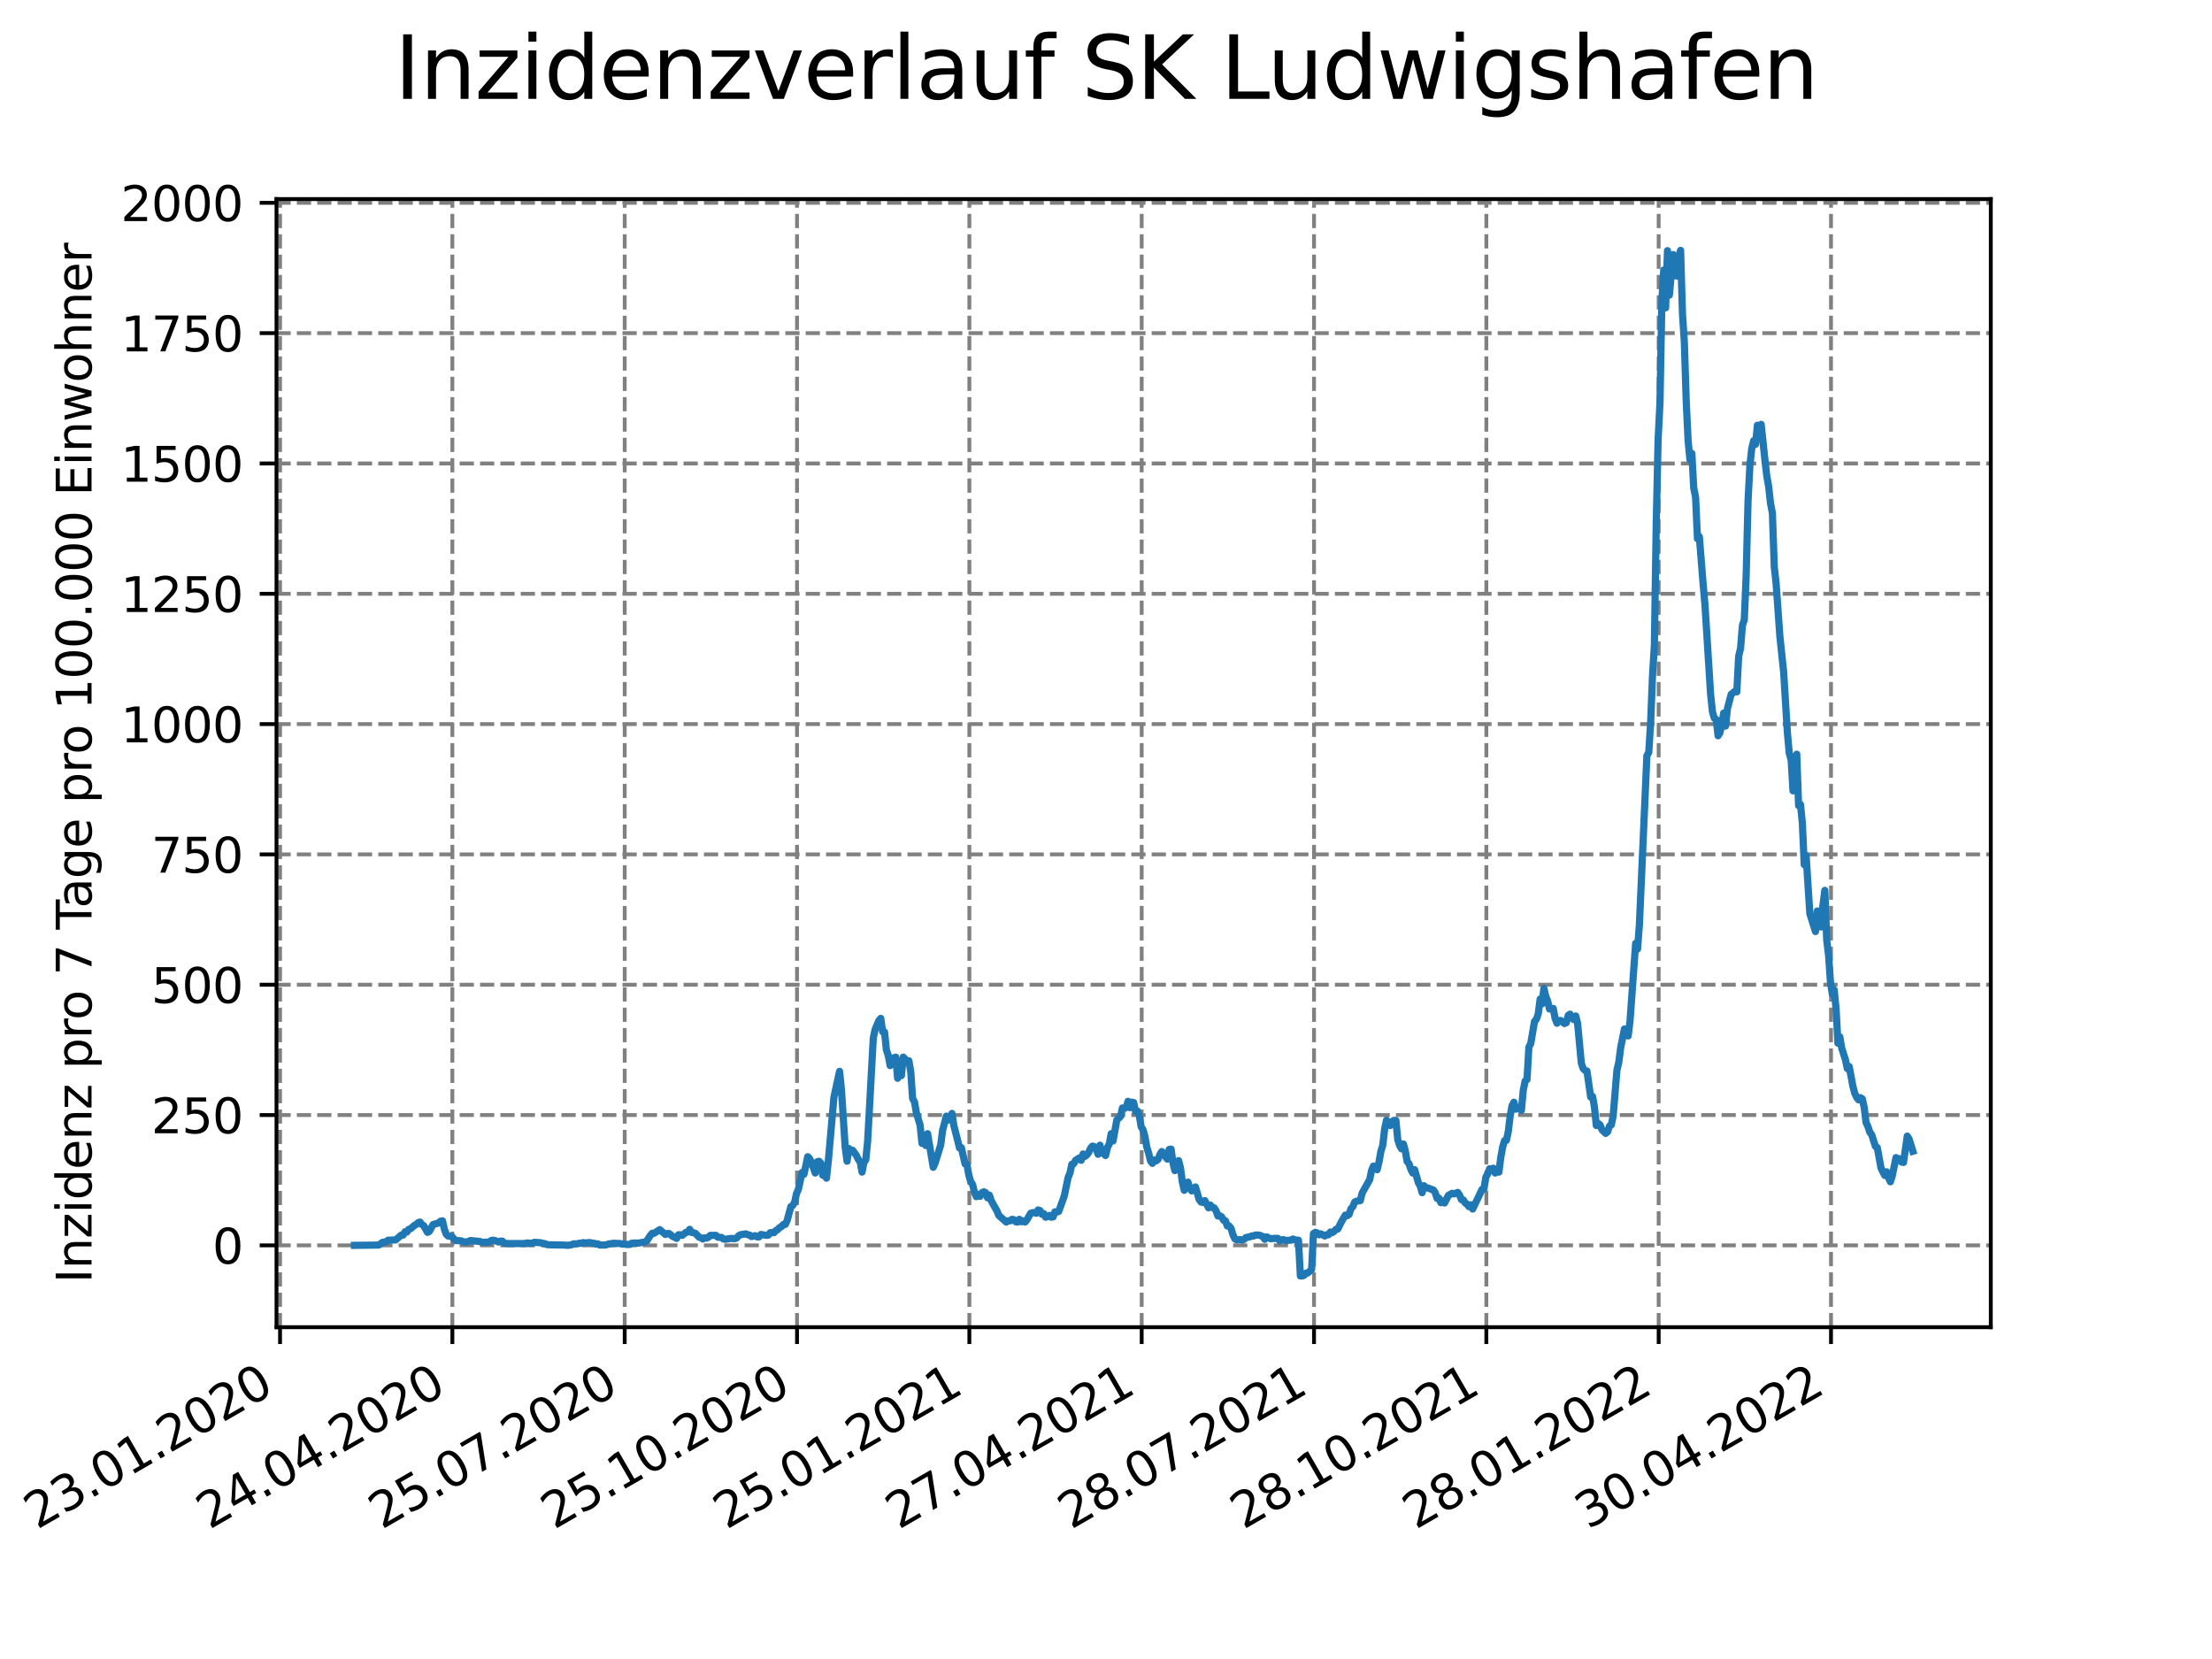 <?xml version="1.0" encoding="utf-8" standalone="no"?>
<!DOCTYPE svg PUBLIC "-//W3C//DTD SVG 1.1//EN"
  "http://www.w3.org/Graphics/SVG/1.1/DTD/svg11.dtd">
<svg xmlns:xlink="http://www.w3.org/1999/xlink" width="460.8pt" height="345.6pt" viewBox="0 0 460.8 345.6" xmlns="http://www.w3.org/2000/svg" version="1.1">
 <defs>
  <style type="text/css">*{stroke-linejoin: round; stroke-linecap: butt}</style>
 </defs>
 <g id="figure_1">
  <g id="patch_1">
   <path d="M 0 345.6 
L 460.8 345.6 
L 460.8 0 
L 0 0 
z
" style="fill: #ffffff"/>
  </g>
  <g id="axes_1">
   <g id="patch_2">
    <path d="M 57.6 276.48 
L 414.72 276.48 
L 414.72 41.472 
L 57.6 41.472 
z
" style="fill: #ffffff"/>
   </g>
   <g id="matplotlib.axis_1">
    <g id="xtick_1">
     <g id="line2d_1">
      <path d="M 58.338 276.48 
L 58.338 41.472 
" clip-path="url(#peeed3ad0b8)" style="fill: none; stroke-dasharray: 2.96,1.28; stroke-dashoffset: 0; stroke: #808080; stroke-width: 0.8"/>
     </g>
     <g id="line2d_2">
      <defs>
       <path id="m6cfaf60ea2" d="M 0 0 
L 0 3.5 
" style="stroke: #000000; stroke-width: 0.8"/>
      </defs>
      <g>
       <use xlink:href="#m6cfaf60ea2" x="58.338" y="276.48" style="stroke: #000000; stroke-width: 0.8"/>
      </g>
     </g>
     <g id="text_1">
      <!-- 23.01.2020 -->
      <g transform="translate(7.713 318.689)rotate(-30)scale(0.1 -0.1)">
       <defs>
        <path id="DejaVuSans-32" d="M 1228 531 
L 3431 531 
L 3431 0 
L 469 0 
L 469 531 
Q 828 903 1448 1529 
Q 2069 2156 2228 2338 
Q 2531 2678 2651 2914 
Q 2772 3150 2772 3378 
Q 2772 3750 2511 3984 
Q 2250 4219 1831 4219 
Q 1534 4219 1204 4116 
Q 875 4013 500 3803 
L 500 4441 
Q 881 4594 1212 4672 
Q 1544 4750 1819 4750 
Q 2544 4750 2975 4387 
Q 3406 4025 3406 3419 
Q 3406 3131 3298 2873 
Q 3191 2616 2906 2266 
Q 2828 2175 2409 1742 
Q 1991 1309 1228 531 
z
" transform="scale(0.016)"/>
        <path id="DejaVuSans-33" d="M 2597 2516 
Q 3050 2419 3304 2112 
Q 3559 1806 3559 1356 
Q 3559 666 3084 287 
Q 2609 -91 1734 -91 
Q 1441 -91 1130 -33 
Q 819 25 488 141 
L 488 750 
Q 750 597 1062 519 
Q 1375 441 1716 441 
Q 2309 441 2620 675 
Q 2931 909 2931 1356 
Q 2931 1769 2642 2001 
Q 2353 2234 1838 2234 
L 1294 2234 
L 1294 2753 
L 1863 2753 
Q 2328 2753 2575 2939 
Q 2822 3125 2822 3475 
Q 2822 3834 2567 4026 
Q 2313 4219 1838 4219 
Q 1578 4219 1281 4162 
Q 984 4106 628 3988 
L 628 4550 
Q 988 4650 1302 4700 
Q 1616 4750 1894 4750 
Q 2613 4750 3031 4423 
Q 3450 4097 3450 3541 
Q 3450 3153 3228 2886 
Q 3006 2619 2597 2516 
z
" transform="scale(0.016)"/>
        <path id="DejaVuSans-2e" d="M 684 794 
L 1344 794 
L 1344 0 
L 684 0 
L 684 794 
z
" transform="scale(0.016)"/>
        <path id="DejaVuSans-30" d="M 2034 4250 
Q 1547 4250 1301 3770 
Q 1056 3291 1056 2328 
Q 1056 1369 1301 889 
Q 1547 409 2034 409 
Q 2525 409 2770 889 
Q 3016 1369 3016 2328 
Q 3016 3291 2770 3770 
Q 2525 4250 2034 4250 
z
M 2034 4750 
Q 2819 4750 3233 4129 
Q 3647 3509 3647 2328 
Q 3647 1150 3233 529 
Q 2819 -91 2034 -91 
Q 1250 -91 836 529 
Q 422 1150 422 2328 
Q 422 3509 836 4129 
Q 1250 4750 2034 4750 
z
" transform="scale(0.016)"/>
        <path id="DejaVuSans-31" d="M 794 531 
L 1825 531 
L 1825 4091 
L 703 3866 
L 703 4441 
L 1819 4666 
L 2450 4666 
L 2450 531 
L 3481 531 
L 3481 0 
L 794 0 
L 794 531 
z
" transform="scale(0.016)"/>
       </defs>
       <use xlink:href="#DejaVuSans-32"/>
       <use xlink:href="#DejaVuSans-33" x="63.623"/>
       <use xlink:href="#DejaVuSans-2e" x="127.246"/>
       <use xlink:href="#DejaVuSans-30" x="159.033"/>
       <use xlink:href="#DejaVuSans-31" x="222.656"/>
       <use xlink:href="#DejaVuSans-2e" x="286.279"/>
       <use xlink:href="#DejaVuSans-32" x="318.066"/>
       <use xlink:href="#DejaVuSans-30" x="381.689"/>
       <use xlink:href="#DejaVuSans-32" x="445.312"/>
       <use xlink:href="#DejaVuSans-30" x="508.936"/>
      </g>
     </g>
    </g>
    <g id="xtick_2">
     <g id="line2d_3">
      <path d="M 94.237 276.48 
L 94.237 41.472 
" clip-path="url(#peeed3ad0b8)" style="fill: none; stroke-dasharray: 2.96,1.28; stroke-dashoffset: 0; stroke: #808080; stroke-width: 0.8"/>
     </g>
     <g id="line2d_4">
      <g>
       <use xlink:href="#m6cfaf60ea2" x="94.237" y="276.48" style="stroke: #000000; stroke-width: 0.8"/>
      </g>
     </g>
     <g id="text_2">
      <!-- 24.04.2020 -->
      <g transform="translate(43.612 318.689)rotate(-30)scale(0.1 -0.1)">
       <defs>
        <path id="DejaVuSans-34" d="M 2419 4116 
L 825 1625 
L 2419 1625 
L 2419 4116 
z
M 2253 4666 
L 3047 4666 
L 3047 1625 
L 3713 1625 
L 3713 1100 
L 3047 1100 
L 3047 0 
L 2419 0 
L 2419 1100 
L 313 1100 
L 313 1709 
L 2253 4666 
z
" transform="scale(0.016)"/>
       </defs>
       <use xlink:href="#DejaVuSans-32"/>
       <use xlink:href="#DejaVuSans-34" x="63.623"/>
       <use xlink:href="#DejaVuSans-2e" x="127.246"/>
       <use xlink:href="#DejaVuSans-30" x="159.033"/>
       <use xlink:href="#DejaVuSans-34" x="222.656"/>
       <use xlink:href="#DejaVuSans-2e" x="286.279"/>
       <use xlink:href="#DejaVuSans-32" x="318.066"/>
       <use xlink:href="#DejaVuSans-30" x="381.689"/>
       <use xlink:href="#DejaVuSans-32" x="445.312"/>
       <use xlink:href="#DejaVuSans-30" x="508.936"/>
      </g>
     </g>
    </g>
    <g id="xtick_3">
     <g id="line2d_5">
      <path d="M 130.137 276.48 
L 130.137 41.472 
" clip-path="url(#peeed3ad0b8)" style="fill: none; stroke-dasharray: 2.96,1.28; stroke-dashoffset: 0; stroke: #808080; stroke-width: 0.8"/>
     </g>
     <g id="line2d_6">
      <g>
       <use xlink:href="#m6cfaf60ea2" x="130.137" y="276.48" style="stroke: #000000; stroke-width: 0.8"/>
      </g>
     </g>
     <g id="text_3">
      <!-- 25.07.2020 -->
      <g transform="translate(79.512 318.689)rotate(-30)scale(0.1 -0.1)">
       <defs>
        <path id="DejaVuSans-35" d="M 691 4666 
L 3169 4666 
L 3169 4134 
L 1269 4134 
L 1269 2991 
Q 1406 3038 1543 3061 
Q 1681 3084 1819 3084 
Q 2600 3084 3056 2656 
Q 3513 2228 3513 1497 
Q 3513 744 3044 326 
Q 2575 -91 1722 -91 
Q 1428 -91 1123 -41 
Q 819 9 494 109 
L 494 744 
Q 775 591 1075 516 
Q 1375 441 1709 441 
Q 2250 441 2565 725 
Q 2881 1009 2881 1497 
Q 2881 1984 2565 2268 
Q 2250 2553 1709 2553 
Q 1456 2553 1204 2497 
Q 953 2441 691 2322 
L 691 4666 
z
" transform="scale(0.016)"/>
        <path id="DejaVuSans-37" d="M 525 4666 
L 3525 4666 
L 3525 4397 
L 1831 0 
L 1172 0 
L 2766 4134 
L 525 4134 
L 525 4666 
z
" transform="scale(0.016)"/>
       </defs>
       <use xlink:href="#DejaVuSans-32"/>
       <use xlink:href="#DejaVuSans-35" x="63.623"/>
       <use xlink:href="#DejaVuSans-2e" x="127.246"/>
       <use xlink:href="#DejaVuSans-30" x="159.033"/>
       <use xlink:href="#DejaVuSans-37" x="222.656"/>
       <use xlink:href="#DejaVuSans-2e" x="286.279"/>
       <use xlink:href="#DejaVuSans-32" x="318.066"/>
       <use xlink:href="#DejaVuSans-30" x="381.689"/>
       <use xlink:href="#DejaVuSans-32" x="445.312"/>
       <use xlink:href="#DejaVuSans-30" x="508.936"/>
      </g>
     </g>
    </g>
    <g id="xtick_4">
     <g id="line2d_7">
      <path d="M 166.036 276.48 
L 166.036 41.472 
" clip-path="url(#peeed3ad0b8)" style="fill: none; stroke-dasharray: 2.96,1.28; stroke-dashoffset: 0; stroke: #808080; stroke-width: 0.8"/>
     </g>
     <g id="line2d_8">
      <g>
       <use xlink:href="#m6cfaf60ea2" x="166.036" y="276.48" style="stroke: #000000; stroke-width: 0.8"/>
      </g>
     </g>
     <g id="text_4">
      <!-- 25.10.2020 -->
      <g transform="translate(115.411 318.689)rotate(-30)scale(0.1 -0.1)">
       <use xlink:href="#DejaVuSans-32"/>
       <use xlink:href="#DejaVuSans-35" x="63.623"/>
       <use xlink:href="#DejaVuSans-2e" x="127.246"/>
       <use xlink:href="#DejaVuSans-31" x="159.033"/>
       <use xlink:href="#DejaVuSans-30" x="222.656"/>
       <use xlink:href="#DejaVuSans-2e" x="286.279"/>
       <use xlink:href="#DejaVuSans-32" x="318.066"/>
       <use xlink:href="#DejaVuSans-30" x="381.689"/>
       <use xlink:href="#DejaVuSans-32" x="445.312"/>
       <use xlink:href="#DejaVuSans-30" x="508.936"/>
      </g>
     </g>
    </g>
    <g id="xtick_5">
     <g id="line2d_9">
      <path d="M 201.935 276.48 
L 201.935 41.472 
" clip-path="url(#peeed3ad0b8)" style="fill: none; stroke-dasharray: 2.96,1.28; stroke-dashoffset: 0; stroke: #808080; stroke-width: 0.8"/>
     </g>
     <g id="line2d_10">
      <g>
       <use xlink:href="#m6cfaf60ea2" x="201.935" y="276.48" style="stroke: #000000; stroke-width: 0.8"/>
      </g>
     </g>
     <g id="text_5">
      <!-- 25.01.2021 -->
      <g transform="translate(151.31 318.689)rotate(-30)scale(0.1 -0.1)">
       <use xlink:href="#DejaVuSans-32"/>
       <use xlink:href="#DejaVuSans-35" x="63.623"/>
       <use xlink:href="#DejaVuSans-2e" x="127.246"/>
       <use xlink:href="#DejaVuSans-30" x="159.033"/>
       <use xlink:href="#DejaVuSans-31" x="222.656"/>
       <use xlink:href="#DejaVuSans-2e" x="286.279"/>
       <use xlink:href="#DejaVuSans-32" x="318.066"/>
       <use xlink:href="#DejaVuSans-30" x="381.689"/>
       <use xlink:href="#DejaVuSans-32" x="445.312"/>
       <use xlink:href="#DejaVuSans-31" x="508.936"/>
      </g>
     </g>
    </g>
    <g id="xtick_6">
     <g id="line2d_11">
      <path d="M 237.835 276.48 
L 237.835 41.472 
" clip-path="url(#peeed3ad0b8)" style="fill: none; stroke-dasharray: 2.96,1.28; stroke-dashoffset: 0; stroke: #808080; stroke-width: 0.8"/>
     </g>
     <g id="line2d_12">
      <g>
       <use xlink:href="#m6cfaf60ea2" x="237.835" y="276.48" style="stroke: #000000; stroke-width: 0.8"/>
      </g>
     </g>
     <g id="text_6">
      <!-- 27.04.2021 -->
      <g transform="translate(187.209 318.689)rotate(-30)scale(0.1 -0.1)">
       <use xlink:href="#DejaVuSans-32"/>
       <use xlink:href="#DejaVuSans-37" x="63.623"/>
       <use xlink:href="#DejaVuSans-2e" x="127.246"/>
       <use xlink:href="#DejaVuSans-30" x="159.033"/>
       <use xlink:href="#DejaVuSans-34" x="222.656"/>
       <use xlink:href="#DejaVuSans-2e" x="286.279"/>
       <use xlink:href="#DejaVuSans-32" x="318.066"/>
       <use xlink:href="#DejaVuSans-30" x="381.689"/>
       <use xlink:href="#DejaVuSans-32" x="445.312"/>
       <use xlink:href="#DejaVuSans-31" x="508.936"/>
      </g>
     </g>
    </g>
    <g id="xtick_7">
     <g id="line2d_13">
      <path d="M 273.734 276.48 
L 273.734 41.472 
" clip-path="url(#peeed3ad0b8)" style="fill: none; stroke-dasharray: 2.96,1.28; stroke-dashoffset: 0; stroke: #808080; stroke-width: 0.8"/>
     </g>
     <g id="line2d_14">
      <g>
       <use xlink:href="#m6cfaf60ea2" x="273.734" y="276.48" style="stroke: #000000; stroke-width: 0.8"/>
      </g>
     </g>
     <g id="text_7">
      <!-- 28.07.2021 -->
      <g transform="translate(223.109 318.689)rotate(-30)scale(0.1 -0.1)">
       <defs>
        <path id="DejaVuSans-38" d="M 2034 2216 
Q 1584 2216 1326 1975 
Q 1069 1734 1069 1313 
Q 1069 891 1326 650 
Q 1584 409 2034 409 
Q 2484 409 2743 651 
Q 3003 894 3003 1313 
Q 3003 1734 2745 1975 
Q 2488 2216 2034 2216 
z
M 1403 2484 
Q 997 2584 770 2862 
Q 544 3141 544 3541 
Q 544 4100 942 4425 
Q 1341 4750 2034 4750 
Q 2731 4750 3128 4425 
Q 3525 4100 3525 3541 
Q 3525 3141 3298 2862 
Q 3072 2584 2669 2484 
Q 3125 2378 3379 2068 
Q 3634 1759 3634 1313 
Q 3634 634 3220 271 
Q 2806 -91 2034 -91 
Q 1263 -91 848 271 
Q 434 634 434 1313 
Q 434 1759 690 2068 
Q 947 2378 1403 2484 
z
M 1172 3481 
Q 1172 3119 1398 2916 
Q 1625 2713 2034 2713 
Q 2441 2713 2670 2916 
Q 2900 3119 2900 3481 
Q 2900 3844 2670 4047 
Q 2441 4250 2034 4250 
Q 1625 4250 1398 4047 
Q 1172 3844 1172 3481 
z
" transform="scale(0.016)"/>
       </defs>
       <use xlink:href="#DejaVuSans-32"/>
       <use xlink:href="#DejaVuSans-38" x="63.623"/>
       <use xlink:href="#DejaVuSans-2e" x="127.246"/>
       <use xlink:href="#DejaVuSans-30" x="159.033"/>
       <use xlink:href="#DejaVuSans-37" x="222.656"/>
       <use xlink:href="#DejaVuSans-2e" x="286.279"/>
       <use xlink:href="#DejaVuSans-32" x="318.066"/>
       <use xlink:href="#DejaVuSans-30" x="381.689"/>
       <use xlink:href="#DejaVuSans-32" x="445.312"/>
       <use xlink:href="#DejaVuSans-31" x="508.936"/>
      </g>
     </g>
    </g>
    <g id="xtick_8">
     <g id="line2d_15">
      <path d="M 309.633 276.48 
L 309.633 41.472 
" clip-path="url(#peeed3ad0b8)" style="fill: none; stroke-dasharray: 2.96,1.28; stroke-dashoffset: 0; stroke: #808080; stroke-width: 0.8"/>
     </g>
     <g id="line2d_16">
      <g>
       <use xlink:href="#m6cfaf60ea2" x="309.633" y="276.48" style="stroke: #000000; stroke-width: 0.8"/>
      </g>
     </g>
     <g id="text_8">
      <!-- 28.10.2021 -->
      <g transform="translate(259.008 318.689)rotate(-30)scale(0.1 -0.1)">
       <use xlink:href="#DejaVuSans-32"/>
       <use xlink:href="#DejaVuSans-38" x="63.623"/>
       <use xlink:href="#DejaVuSans-2e" x="127.246"/>
       <use xlink:href="#DejaVuSans-31" x="159.033"/>
       <use xlink:href="#DejaVuSans-30" x="222.656"/>
       <use xlink:href="#DejaVuSans-2e" x="286.279"/>
       <use xlink:href="#DejaVuSans-32" x="318.066"/>
       <use xlink:href="#DejaVuSans-30" x="381.689"/>
       <use xlink:href="#DejaVuSans-32" x="445.312"/>
       <use xlink:href="#DejaVuSans-31" x="508.936"/>
      </g>
     </g>
    </g>
    <g id="xtick_9">
     <g id="line2d_17">
      <path d="M 345.533 276.48 
L 345.533 41.472 
" clip-path="url(#peeed3ad0b8)" style="fill: none; stroke-dasharray: 2.96,1.28; stroke-dashoffset: 0; stroke: #808080; stroke-width: 0.8"/>
     </g>
     <g id="line2d_18">
      <g>
       <use xlink:href="#m6cfaf60ea2" x="345.533" y="276.48" style="stroke: #000000; stroke-width: 0.8"/>
      </g>
     </g>
     <g id="text_9">
      <!-- 28.01.2022 -->
      <g transform="translate(294.907 318.689)rotate(-30)scale(0.1 -0.1)">
       <use xlink:href="#DejaVuSans-32"/>
       <use xlink:href="#DejaVuSans-38" x="63.623"/>
       <use xlink:href="#DejaVuSans-2e" x="127.246"/>
       <use xlink:href="#DejaVuSans-30" x="159.033"/>
       <use xlink:href="#DejaVuSans-31" x="222.656"/>
       <use xlink:href="#DejaVuSans-2e" x="286.279"/>
       <use xlink:href="#DejaVuSans-32" x="318.066"/>
       <use xlink:href="#DejaVuSans-30" x="381.689"/>
       <use xlink:href="#DejaVuSans-32" x="445.312"/>
       <use xlink:href="#DejaVuSans-32" x="508.936"/>
      </g>
     </g>
    </g>
    <g id="xtick_10">
     <g id="line2d_19">
      <path d="M 381.432 276.48 
L 381.432 41.472 
" clip-path="url(#peeed3ad0b8)" style="fill: none; stroke-dasharray: 2.96,1.28; stroke-dashoffset: 0; stroke: #808080; stroke-width: 0.8"/>
     </g>
     <g id="line2d_20">
      <g>
       <use xlink:href="#m6cfaf60ea2" x="381.432" y="276.48" style="stroke: #000000; stroke-width: 0.8"/>
      </g>
     </g>
     <g id="text_10">
      <!-- 30.04.2022 -->
      <g transform="translate(330.807 318.689)rotate(-30)scale(0.1 -0.1)">
       <use xlink:href="#DejaVuSans-33"/>
       <use xlink:href="#DejaVuSans-30" x="63.623"/>
       <use xlink:href="#DejaVuSans-2e" x="127.246"/>
       <use xlink:href="#DejaVuSans-30" x="159.033"/>
       <use xlink:href="#DejaVuSans-34" x="222.656"/>
       <use xlink:href="#DejaVuSans-2e" x="286.279"/>
       <use xlink:href="#DejaVuSans-32" x="318.066"/>
       <use xlink:href="#DejaVuSans-30" x="381.689"/>
       <use xlink:href="#DejaVuSans-32" x="445.312"/>
       <use xlink:href="#DejaVuSans-32" x="508.936"/>
      </g>
     </g>
    </g>
   </g>
   <g id="matplotlib.axis_2">
    <g id="ytick_1">
     <g id="line2d_21">
      <path d="M 57.6 259.431 
L 414.72 259.431 
" clip-path="url(#peeed3ad0b8)" style="fill: none; stroke-dasharray: 2.96,1.28; stroke-dashoffset: 0; stroke: #808080; stroke-width: 0.8"/>
     </g>
     <g id="line2d_22">
      <defs>
       <path id="m49750a0d8e" d="M 0 0 
L -3.5 0 
" style="stroke: #000000; stroke-width: 0.8"/>
      </defs>
      <g>
       <use xlink:href="#m49750a0d8e" x="57.6" y="259.431" style="stroke: #000000; stroke-width: 0.8"/>
      </g>
     </g>
     <g id="text_11">
      <!-- 0 -->
      <g transform="translate(44.237 263.23)scale(0.1 -0.1)">
       <use xlink:href="#DejaVuSans-30"/>
      </g>
     </g>
    </g>
    <g id="ytick_2">
     <g id="line2d_23">
      <path d="M 57.6 232.284 
L 414.72 232.284 
" clip-path="url(#peeed3ad0b8)" style="fill: none; stroke-dasharray: 2.96,1.28; stroke-dashoffset: 0; stroke: #808080; stroke-width: 0.8"/>
     </g>
     <g id="line2d_24">
      <g>
       <use xlink:href="#m49750a0d8e" x="57.6" y="232.284" style="stroke: #000000; stroke-width: 0.8"/>
      </g>
     </g>
     <g id="text_12">
      <!-- 250 -->
      <g transform="translate(31.512 236.083)scale(0.1 -0.1)">
       <use xlink:href="#DejaVuSans-32"/>
       <use xlink:href="#DejaVuSans-35" x="63.623"/>
       <use xlink:href="#DejaVuSans-30" x="127.246"/>
      </g>
     </g>
    </g>
    <g id="ytick_3">
     <g id="line2d_25">
      <path d="M 57.6 205.136 
L 414.72 205.136 
" clip-path="url(#peeed3ad0b8)" style="fill: none; stroke-dasharray: 2.96,1.28; stroke-dashoffset: 0; stroke: #808080; stroke-width: 0.8"/>
     </g>
     <g id="line2d_26">
      <g>
       <use xlink:href="#m49750a0d8e" x="57.6" y="205.136" style="stroke: #000000; stroke-width: 0.8"/>
      </g>
     </g>
     <g id="text_13">
      <!-- 500 -->
      <g transform="translate(31.512 208.936)scale(0.1 -0.1)">
       <use xlink:href="#DejaVuSans-35"/>
       <use xlink:href="#DejaVuSans-30" x="63.623"/>
       <use xlink:href="#DejaVuSans-30" x="127.246"/>
      </g>
     </g>
    </g>
    <g id="ytick_4">
     <g id="line2d_27">
      <path d="M 57.6 177.989 
L 414.72 177.989 
" clip-path="url(#peeed3ad0b8)" style="fill: none; stroke-dasharray: 2.96,1.28; stroke-dashoffset: 0; stroke: #808080; stroke-width: 0.8"/>
     </g>
     <g id="line2d_28">
      <g>
       <use xlink:href="#m49750a0d8e" x="57.6" y="177.989" style="stroke: #000000; stroke-width: 0.8"/>
      </g>
     </g>
     <g id="text_14">
      <!-- 750 -->
      <g transform="translate(31.512 181.788)scale(0.1 -0.1)">
       <use xlink:href="#DejaVuSans-37"/>
       <use xlink:href="#DejaVuSans-35" x="63.623"/>
       <use xlink:href="#DejaVuSans-30" x="127.246"/>
      </g>
     </g>
    </g>
    <g id="ytick_5">
     <g id="line2d_29">
      <path d="M 57.6 150.842 
L 414.72 150.842 
" clip-path="url(#peeed3ad0b8)" style="fill: none; stroke-dasharray: 2.96,1.28; stroke-dashoffset: 0; stroke: #808080; stroke-width: 0.8"/>
     </g>
     <g id="line2d_30">
      <g>
       <use xlink:href="#m49750a0d8e" x="57.6" y="150.842" style="stroke: #000000; stroke-width: 0.8"/>
      </g>
     </g>
     <g id="text_15">
      <!-- 1000 -->
      <g transform="translate(25.15 154.641)scale(0.1 -0.1)">
       <use xlink:href="#DejaVuSans-31"/>
       <use xlink:href="#DejaVuSans-30" x="63.623"/>
       <use xlink:href="#DejaVuSans-30" x="127.246"/>
       <use xlink:href="#DejaVuSans-30" x="190.869"/>
      </g>
     </g>
    </g>
    <g id="ytick_6">
     <g id="line2d_31">
      <path d="M 57.6 123.695 
L 414.72 123.695 
" clip-path="url(#peeed3ad0b8)" style="fill: none; stroke-dasharray: 2.96,1.28; stroke-dashoffset: 0; stroke: #808080; stroke-width: 0.8"/>
     </g>
     <g id="line2d_32">
      <g>
       <use xlink:href="#m49750a0d8e" x="57.6" y="123.695" style="stroke: #000000; stroke-width: 0.8"/>
      </g>
     </g>
     <g id="text_16">
      <!-- 1250 -->
      <g transform="translate(25.15 127.494)scale(0.1 -0.1)">
       <use xlink:href="#DejaVuSans-31"/>
       <use xlink:href="#DejaVuSans-32" x="63.623"/>
       <use xlink:href="#DejaVuSans-35" x="127.246"/>
       <use xlink:href="#DejaVuSans-30" x="190.869"/>
      </g>
     </g>
    </g>
    <g id="ytick_7">
     <g id="line2d_33">
      <path d="M 57.6 96.547 
L 414.72 96.547 
" clip-path="url(#peeed3ad0b8)" style="fill: none; stroke-dasharray: 2.96,1.28; stroke-dashoffset: 0; stroke: #808080; stroke-width: 0.8"/>
     </g>
     <g id="line2d_34">
      <g>
       <use xlink:href="#m49750a0d8e" x="57.6" y="96.547" style="stroke: #000000; stroke-width: 0.8"/>
      </g>
     </g>
     <g id="text_17">
      <!-- 1500 -->
      <g transform="translate(25.15 100.347)scale(0.1 -0.1)">
       <use xlink:href="#DejaVuSans-31"/>
       <use xlink:href="#DejaVuSans-35" x="63.623"/>
       <use xlink:href="#DejaVuSans-30" x="127.246"/>
       <use xlink:href="#DejaVuSans-30" x="190.869"/>
      </g>
     </g>
    </g>
    <g id="ytick_8">
     <g id="line2d_35">
      <path d="M 57.6 69.4 
L 414.72 69.4 
" clip-path="url(#peeed3ad0b8)" style="fill: none; stroke-dasharray: 2.96,1.28; stroke-dashoffset: 0; stroke: #808080; stroke-width: 0.8"/>
     </g>
     <g id="line2d_36">
      <g>
       <use xlink:href="#m49750a0d8e" x="57.6" y="69.4" style="stroke: #000000; stroke-width: 0.8"/>
      </g>
     </g>
     <g id="text_18">
      <!-- 1750 -->
      <g transform="translate(25.15 73.199)scale(0.1 -0.1)">
       <use xlink:href="#DejaVuSans-31"/>
       <use xlink:href="#DejaVuSans-37" x="63.623"/>
       <use xlink:href="#DejaVuSans-35" x="127.246"/>
       <use xlink:href="#DejaVuSans-30" x="190.869"/>
      </g>
     </g>
    </g>
    <g id="ytick_9">
     <g id="line2d_37">
      <path d="M 57.6 42.253 
L 414.72 42.253 
" clip-path="url(#peeed3ad0b8)" style="fill: none; stroke-dasharray: 2.96,1.28; stroke-dashoffset: 0; stroke: #808080; stroke-width: 0.8"/>
     </g>
     <g id="line2d_38">
      <g>
       <use xlink:href="#m49750a0d8e" x="57.6" y="42.253" style="stroke: #000000; stroke-width: 0.8"/>
      </g>
     </g>
     <g id="text_19">
      <!-- 2000 -->
      <g transform="translate(25.15 46.052)scale(0.1 -0.1)">
       <use xlink:href="#DejaVuSans-32"/>
       <use xlink:href="#DejaVuSans-30" x="63.623"/>
       <use xlink:href="#DejaVuSans-30" x="127.246"/>
       <use xlink:href="#DejaVuSans-30" x="190.869"/>
      </g>
     </g>
    </g>
    <g id="text_20">
     <!-- Inzidenz pro 7 Tage pro 100.000 Einwohner -->
     <g transform="translate(19.07 267.301)rotate(-90)scale(0.1 -0.1)">
      <defs>
       <path id="DejaVuSans-49" d="M 628 4666 
L 1259 4666 
L 1259 0 
L 628 0 
L 628 4666 
z
" transform="scale(0.016)"/>
       <path id="DejaVuSans-6e" d="M 3513 2113 
L 3513 0 
L 2938 0 
L 2938 2094 
Q 2938 2591 2744 2837 
Q 2550 3084 2163 3084 
Q 1697 3084 1428 2787 
Q 1159 2491 1159 1978 
L 1159 0 
L 581 0 
L 581 3500 
L 1159 3500 
L 1159 2956 
Q 1366 3272 1645 3428 
Q 1925 3584 2291 3584 
Q 2894 3584 3203 3211 
Q 3513 2838 3513 2113 
z
" transform="scale(0.016)"/>
       <path id="DejaVuSans-7a" d="M 353 3500 
L 3084 3500 
L 3084 2975 
L 922 459 
L 3084 459 
L 3084 0 
L 275 0 
L 275 525 
L 2438 3041 
L 353 3041 
L 353 3500 
z
" transform="scale(0.016)"/>
       <path id="DejaVuSans-69" d="M 603 3500 
L 1178 3500 
L 1178 0 
L 603 0 
L 603 3500 
z
M 603 4863 
L 1178 4863 
L 1178 4134 
L 603 4134 
L 603 4863 
z
" transform="scale(0.016)"/>
       <path id="DejaVuSans-64" d="M 2906 2969 
L 2906 4863 
L 3481 4863 
L 3481 0 
L 2906 0 
L 2906 525 
Q 2725 213 2448 61 
Q 2172 -91 1784 -91 
Q 1150 -91 751 415 
Q 353 922 353 1747 
Q 353 2572 751 3078 
Q 1150 3584 1784 3584 
Q 2172 3584 2448 3432 
Q 2725 3281 2906 2969 
z
M 947 1747 
Q 947 1113 1208 752 
Q 1469 391 1925 391 
Q 2381 391 2643 752 
Q 2906 1113 2906 1747 
Q 2906 2381 2643 2742 
Q 2381 3103 1925 3103 
Q 1469 3103 1208 2742 
Q 947 2381 947 1747 
z
" transform="scale(0.016)"/>
       <path id="DejaVuSans-65" d="M 3597 1894 
L 3597 1613 
L 953 1613 
Q 991 1019 1311 708 
Q 1631 397 2203 397 
Q 2534 397 2845 478 
Q 3156 559 3463 722 
L 3463 178 
Q 3153 47 2828 -22 
Q 2503 -91 2169 -91 
Q 1331 -91 842 396 
Q 353 884 353 1716 
Q 353 2575 817 3079 
Q 1281 3584 2069 3584 
Q 2775 3584 3186 3129 
Q 3597 2675 3597 1894 
z
M 3022 2063 
Q 3016 2534 2758 2815 
Q 2500 3097 2075 3097 
Q 1594 3097 1305 2825 
Q 1016 2553 972 2059 
L 3022 2063 
z
" transform="scale(0.016)"/>
       <path id="DejaVuSans-20" transform="scale(0.016)"/>
       <path id="DejaVuSans-70" d="M 1159 525 
L 1159 -1331 
L 581 -1331 
L 581 3500 
L 1159 3500 
L 1159 2969 
Q 1341 3281 1617 3432 
Q 1894 3584 2278 3584 
Q 2916 3584 3314 3078 
Q 3713 2572 3713 1747 
Q 3713 922 3314 415 
Q 2916 -91 2278 -91 
Q 1894 -91 1617 61 
Q 1341 213 1159 525 
z
M 3116 1747 
Q 3116 2381 2855 2742 
Q 2594 3103 2138 3103 
Q 1681 3103 1420 2742 
Q 1159 2381 1159 1747 
Q 1159 1113 1420 752 
Q 1681 391 2138 391 
Q 2594 391 2855 752 
Q 3116 1113 3116 1747 
z
" transform="scale(0.016)"/>
       <path id="DejaVuSans-72" d="M 2631 2963 
Q 2534 3019 2420 3045 
Q 2306 3072 2169 3072 
Q 1681 3072 1420 2755 
Q 1159 2438 1159 1844 
L 1159 0 
L 581 0 
L 581 3500 
L 1159 3500 
L 1159 2956 
Q 1341 3275 1631 3429 
Q 1922 3584 2338 3584 
Q 2397 3584 2469 3576 
Q 2541 3569 2628 3553 
L 2631 2963 
z
" transform="scale(0.016)"/>
       <path id="DejaVuSans-6f" d="M 1959 3097 
Q 1497 3097 1228 2736 
Q 959 2375 959 1747 
Q 959 1119 1226 758 
Q 1494 397 1959 397 
Q 2419 397 2687 759 
Q 2956 1122 2956 1747 
Q 2956 2369 2687 2733 
Q 2419 3097 1959 3097 
z
M 1959 3584 
Q 2709 3584 3137 3096 
Q 3566 2609 3566 1747 
Q 3566 888 3137 398 
Q 2709 -91 1959 -91 
Q 1206 -91 779 398 
Q 353 888 353 1747 
Q 353 2609 779 3096 
Q 1206 3584 1959 3584 
z
" transform="scale(0.016)"/>
       <path id="DejaVuSans-54" d="M -19 4666 
L 3928 4666 
L 3928 4134 
L 2272 4134 
L 2272 0 
L 1638 0 
L 1638 4134 
L -19 4134 
L -19 4666 
z
" transform="scale(0.016)"/>
       <path id="DejaVuSans-61" d="M 2194 1759 
Q 1497 1759 1228 1600 
Q 959 1441 959 1056 
Q 959 750 1161 570 
Q 1363 391 1709 391 
Q 2188 391 2477 730 
Q 2766 1069 2766 1631 
L 2766 1759 
L 2194 1759 
z
M 3341 1997 
L 3341 0 
L 2766 0 
L 2766 531 
Q 2569 213 2275 61 
Q 1981 -91 1556 -91 
Q 1019 -91 701 211 
Q 384 513 384 1019 
Q 384 1609 779 1909 
Q 1175 2209 1959 2209 
L 2766 2209 
L 2766 2266 
Q 2766 2663 2505 2880 
Q 2244 3097 1772 3097 
Q 1472 3097 1187 3025 
Q 903 2953 641 2809 
L 641 3341 
Q 956 3463 1253 3523 
Q 1550 3584 1831 3584 
Q 2591 3584 2966 3190 
Q 3341 2797 3341 1997 
z
" transform="scale(0.016)"/>
       <path id="DejaVuSans-67" d="M 2906 1791 
Q 2906 2416 2648 2759 
Q 2391 3103 1925 3103 
Q 1463 3103 1205 2759 
Q 947 2416 947 1791 
Q 947 1169 1205 825 
Q 1463 481 1925 481 
Q 2391 481 2648 825 
Q 2906 1169 2906 1791 
z
M 3481 434 
Q 3481 -459 3084 -895 
Q 2688 -1331 1869 -1331 
Q 1566 -1331 1297 -1286 
Q 1028 -1241 775 -1147 
L 775 -588 
Q 1028 -725 1275 -790 
Q 1522 -856 1778 -856 
Q 2344 -856 2625 -561 
Q 2906 -266 2906 331 
L 2906 616 
Q 2728 306 2450 153 
Q 2172 0 1784 0 
Q 1141 0 747 490 
Q 353 981 353 1791 
Q 353 2603 747 3093 
Q 1141 3584 1784 3584 
Q 2172 3584 2450 3431 
Q 2728 3278 2906 2969 
L 2906 3500 
L 3481 3500 
L 3481 434 
z
" transform="scale(0.016)"/>
       <path id="DejaVuSans-45" d="M 628 4666 
L 3578 4666 
L 3578 4134 
L 1259 4134 
L 1259 2753 
L 3481 2753 
L 3481 2222 
L 1259 2222 
L 1259 531 
L 3634 531 
L 3634 0 
L 628 0 
L 628 4666 
z
" transform="scale(0.016)"/>
       <path id="DejaVuSans-77" d="M 269 3500 
L 844 3500 
L 1563 769 
L 2278 3500 
L 2956 3500 
L 3675 769 
L 4391 3500 
L 4966 3500 
L 4050 0 
L 3372 0 
L 2619 2869 
L 1863 0 
L 1184 0 
L 269 3500 
z
" transform="scale(0.016)"/>
       <path id="DejaVuSans-68" d="M 3513 2113 
L 3513 0 
L 2938 0 
L 2938 2094 
Q 2938 2591 2744 2837 
Q 2550 3084 2163 3084 
Q 1697 3084 1428 2787 
Q 1159 2491 1159 1978 
L 1159 0 
L 581 0 
L 581 4863 
L 1159 4863 
L 1159 2956 
Q 1366 3272 1645 3428 
Q 1925 3584 2291 3584 
Q 2894 3584 3203 3211 
Q 3513 2838 3513 2113 
z
" transform="scale(0.016)"/>
      </defs>
      <use xlink:href="#DejaVuSans-49"/>
      <use xlink:href="#DejaVuSans-6e" x="29.492"/>
      <use xlink:href="#DejaVuSans-7a" x="92.871"/>
      <use xlink:href="#DejaVuSans-69" x="145.361"/>
      <use xlink:href="#DejaVuSans-64" x="173.145"/>
      <use xlink:href="#DejaVuSans-65" x="236.621"/>
      <use xlink:href="#DejaVuSans-6e" x="298.145"/>
      <use xlink:href="#DejaVuSans-7a" x="361.523"/>
      <use xlink:href="#DejaVuSans-20" x="414.014"/>
      <use xlink:href="#DejaVuSans-70" x="445.801"/>
      <use xlink:href="#DejaVuSans-72" x="509.277"/>
      <use xlink:href="#DejaVuSans-6f" x="548.141"/>
      <use xlink:href="#DejaVuSans-20" x="609.322"/>
      <use xlink:href="#DejaVuSans-37" x="641.109"/>
      <use xlink:href="#DejaVuSans-20" x="704.732"/>
      <use xlink:href="#DejaVuSans-54" x="736.52"/>
      <use xlink:href="#DejaVuSans-61" x="781.104"/>
      <use xlink:href="#DejaVuSans-67" x="842.383"/>
      <use xlink:href="#DejaVuSans-65" x="905.859"/>
      <use xlink:href="#DejaVuSans-20" x="967.383"/>
      <use xlink:href="#DejaVuSans-70" x="999.17"/>
      <use xlink:href="#DejaVuSans-72" x="1062.646"/>
      <use xlink:href="#DejaVuSans-6f" x="1101.51"/>
      <use xlink:href="#DejaVuSans-20" x="1162.691"/>
      <use xlink:href="#DejaVuSans-31" x="1194.479"/>
      <use xlink:href="#DejaVuSans-30" x="1258.102"/>
      <use xlink:href="#DejaVuSans-30" x="1321.725"/>
      <use xlink:href="#DejaVuSans-2e" x="1385.348"/>
      <use xlink:href="#DejaVuSans-30" x="1417.135"/>
      <use xlink:href="#DejaVuSans-30" x="1480.758"/>
      <use xlink:href="#DejaVuSans-30" x="1544.381"/>
      <use xlink:href="#DejaVuSans-20" x="1608.004"/>
      <use xlink:href="#DejaVuSans-45" x="1639.791"/>
      <use xlink:href="#DejaVuSans-69" x="1702.975"/>
      <use xlink:href="#DejaVuSans-6e" x="1730.758"/>
      <use xlink:href="#DejaVuSans-77" x="1794.137"/>
      <use xlink:href="#DejaVuSans-6f" x="1875.924"/>
      <use xlink:href="#DejaVuSans-68" x="1937.105"/>
      <use xlink:href="#DejaVuSans-6e" x="2000.484"/>
      <use xlink:href="#DejaVuSans-65" x="2063.863"/>
      <use xlink:href="#DejaVuSans-72" x="2125.387"/>
     </g>
    </g>
   </g>
   <g id="line2d_39">
    <path d="M 73.833 259.431 
L 78.905 259.368 
L 79.686 258.8 
L 80.466 258.674 
L 80.857 258.359 
L 82.417 258.296 
L 83.588 257.287 
L 83.978 257.287 
L 84.368 256.594 
L 84.759 256.657 
L 85.149 256.09 
L 85.539 255.964 
L 86.319 255.27 
L 86.71 255.081 
L 87.1 254.703 
L 87.49 254.577 
L 87.88 255.081 
L 88.27 255.333 
L 89.051 256.72 
L 89.441 256.531 
L 90.222 255.081 
L 91.392 254.766 
L 91.782 254.388 
L 92.173 254.324 
L 92.563 256.027 
L 92.953 257.098 
L 93.343 257.476 
L 94.124 257.603 
L 94.904 258.422 
L 96.075 258.485 
L 96.465 258.674 
L 97.245 258.737 
L 98.026 258.422 
L 99.196 258.548 
L 99.977 258.611 
L 100.367 258.8 
L 101.928 258.737 
L 102.318 258.422 
L 102.708 258.359 
L 103.098 258.422 
L 103.879 258.737 
L 104.269 258.548 
L 104.659 258.548 
L 105.05 258.989 
L 105.83 259.053 
L 109.342 259.053 
L 109.732 258.926 
L 110.512 258.989 
L 110.903 258.989 
L 111.293 258.8 
L 112.463 258.863 
L 113.634 259.116 
L 114.024 259.305 
L 117.536 259.368 
L 118.317 259.431 
L 119.097 259.305 
L 119.487 259.116 
L 120.268 259.116 
L 120.658 258.989 
L 121.048 258.989 
L 121.438 258.863 
L 121.829 258.926 
L 122.609 258.863 
L 122.999 258.863 
L 123.389 258.989 
L 123.78 258.989 
L 124.17 259.179 
L 124.56 259.116 
L 124.95 259.368 
L 126.121 259.368 
L 126.901 259.116 
L 127.291 259.116 
L 127.682 258.989 
L 129.243 259.053 
L 129.633 259.179 
L 130.023 259.116 
L 130.413 259.242 
L 131.194 259.242 
L 131.584 258.989 
L 132.364 258.926 
L 132.754 258.989 
L 134.315 258.737 
L 134.705 258.548 
L 135.486 257.35 
L 135.876 256.909 
L 136.266 256.909 
L 137.437 256.153 
L 138.608 257.161 
L 138.998 256.972 
L 139.388 256.972 
L 140.168 257.603 
L 140.559 257.729 
L 140.949 257.981 
L 141.339 257.224 
L 141.729 257.224 
L 142.119 257.35 
L 142.9 256.72 
L 143.29 256.657 
L 143.68 256.09 
L 144.07 256.72 
L 144.851 256.909 
L 145.631 257.729 
L 146.022 257.855 
L 146.412 258.107 
L 146.802 257.855 
L 147.192 257.918 
L 147.582 257.729 
L 147.973 257.35 
L 149.143 257.35 
L 149.533 257.729 
L 150.314 257.792 
L 150.704 258.107 
L 151.094 258.17 
L 152.265 257.981 
L 153.045 258.044 
L 153.436 257.918 
L 153.826 257.476 
L 154.216 257.224 
L 155.387 257.035 
L 155.777 257.224 
L 156.167 257.287 
L 156.557 257.603 
L 157.338 257.413 
L 157.728 257.666 
L 158.118 257.666 
L 158.508 257.161 
L 159.679 257.35 
L 160.069 257.287 
L 160.459 256.783 
L 161.24 256.783 
L 161.63 256.342 
L 162.02 256.153 
L 162.41 255.711 
L 162.801 255.522 
L 163.191 255.081 
L 163.581 255.081 
L 163.971 254.261 
L 164.752 251.362 
L 165.142 251.109 
L 165.532 250.479 
L 165.922 248.651 
L 166.312 247.768 
L 167.093 244.238 
L 167.483 244.616 
L 168.263 240.96 
L 168.654 241.338 
L 169.434 243.229 
L 169.824 244.364 
L 170.215 242.032 
L 170.605 241.906 
L 170.995 242.284 
L 171.385 244.805 
L 171.775 244.805 
L 172.166 245.436 
L 172.556 241.842 
L 173.726 228.541 
L 174.897 223.183 
L 175.287 226.965 
L 176.068 239.006 
L 176.458 241.906 
L 176.848 239.258 
L 177.238 239.825 
L 177.629 239.636 
L 178.409 240.708 
L 178.799 241.527 
L 179.189 242.032 
L 179.58 244.175 
L 179.97 242.158 
L 180.36 241.59 
L 180.75 237.682 
L 181.921 216.248 
L 182.311 214.42 
L 183.091 212.592 
L 183.482 212.151 
L 183.872 214.924 
L 184.262 214.987 
L 184.652 218.707 
L 185.043 219.904 
L 185.433 221.985 
L 185.823 220.409 
L 186.213 220.409 
L 186.603 220.22 
L 186.994 224.632 
L 187.384 222.678 
L 187.774 224.065 
L 188.164 220.22 
L 188.945 221.039 
L 189.335 220.976 
L 189.725 223.246 
L 190.115 228.856 
L 190.505 229.55 
L 190.896 231.819 
L 191.676 234.404 
L 192.066 238.186 
L 192.457 236.799 
L 192.847 238.627 
L 193.237 236.169 
L 194.408 243.166 
L 194.798 242.284 
L 195.968 238.501 
L 196.359 235.475 
L 197.139 232.513 
L 197.529 233.332 
L 197.919 233.017 
L 198.31 231.945 
L 198.7 234.467 
L 199.48 237.493 
L 199.87 239.132 
L 200.261 239.069 
L 201.041 242.473 
L 201.431 242.599 
L 201.822 244.805 
L 202.212 246.129 
L 202.602 246.76 
L 202.992 248.336 
L 203.382 249.281 
L 203.773 248.84 
L 204.163 249.218 
L 204.553 248.462 
L 204.943 248.273 
L 205.333 248.462 
L 205.724 249.533 
L 206.114 248.966 
L 206.504 250.164 
L 207.675 252.244 
L 208.065 253.19 
L 209.626 254.577 
L 210.016 254.324 
L 210.406 254.324 
L 210.796 254.009 
L 211.187 254.072 
L 211.577 254.514 
L 211.967 254.577 
L 212.357 254.009 
L 212.747 254.514 
L 213.138 254.324 
L 213.528 254.577 
L 213.918 254.135 
L 214.698 252.748 
L 215.089 252.622 
L 215.479 252.622 
L 215.869 252.748 
L 216.259 252.055 
L 216.65 252.181 
L 217.04 252.938 
L 217.43 252.812 
L 217.82 253.568 
L 218.21 253.442 
L 218.601 253.19 
L 218.991 253.568 
L 219.381 253.505 
L 219.771 252.433 
L 220.161 252.496 
L 220.552 252.37 
L 221.722 249.092 
L 222.503 245.31 
L 222.893 244.364 
L 223.283 242.536 
L 223.673 242.41 
L 224.063 241.716 
L 224.844 241.212 
L 225.234 241.716 
L 225.624 240.393 
L 226.015 240.897 
L 226.405 240.582 
L 226.795 240.077 
L 227.185 239.195 
L 227.575 238.754 
L 227.966 238.88 
L 228.356 239.384 
L 228.746 240.456 
L 229.136 238.564 
L 229.526 239.951 
L 230.307 240.708 
L 230.697 239.069 
L 231.087 238.312 
L 231.477 236.169 
L 231.868 237.682 
L 232.648 233.332 
L 233.429 232.576 
L 233.819 230.81 
L 234.209 230.937 
L 234.599 230.684 
L 234.989 229.424 
L 235.38 230.747 
L 235.77 229.613 
L 236.16 229.676 
L 236.55 231.567 
L 236.94 231.441 
L 237.331 232.386 
L 237.721 234.719 
L 238.111 235.349 
L 238.501 236.736 
L 238.891 238.943 
L 239.282 240.203 
L 239.672 241.842 
L 240.062 242.347 
L 240.452 241.653 
L 240.843 241.842 
L 241.233 241.527 
L 241.623 240.519 
L 242.013 239.888 
L 242.403 240.203 
L 242.794 240.96 
L 243.184 241.464 
L 243.574 239.447 
L 243.964 239.384 
L 244.354 242.284 
L 244.745 243.86 
L 245.525 241.779 
L 245.915 243.292 
L 246.305 246.255 
L 246.696 247.957 
L 247.086 246.634 
L 247.476 246.255 
L 247.866 247.579 
L 248.257 248.083 
L 248.647 247.516 
L 249.037 247.264 
L 249.817 249.912 
L 250.208 250.416 
L 250.598 250.479 
L 250.988 250.101 
L 251.768 251.614 
L 252.159 251.046 
L 252.549 251.551 
L 252.939 251.614 
L 253.329 252.244 
L 253.719 253.316 
L 254.11 253.253 
L 254.5 253.505 
L 254.89 254.198 
L 255.28 254.324 
L 255.67 255.396 
L 256.061 255.396 
L 256.451 255.9 
L 256.841 257.224 
L 257.231 258.044 
L 257.622 258.296 
L 258.402 258.233 
L 258.792 258.359 
L 259.182 258.17 
L 259.573 257.792 
L 260.353 257.666 
L 260.743 257.476 
L 261.133 257.476 
L 261.524 257.287 
L 262.304 257.287 
L 263.084 257.603 
L 263.475 258.17 
L 263.865 257.666 
L 264.645 258.044 
L 265.426 257.981 
L 266.206 257.981 
L 266.596 258.485 
L 266.987 258.296 
L 267.377 258.233 
L 267.767 258.422 
L 268.547 258.359 
L 268.938 258.359 
L 269.328 258.107 
L 269.718 258.296 
L 270.498 258.359 
L 270.889 265.798 
L 271.279 265.798 
L 271.669 265.672 
L 272.059 265.23 
L 272.45 265.167 
L 273.23 264.474 
L 273.62 256.972 
L 274.01 256.72 
L 274.401 256.846 
L 274.791 257.224 
L 275.181 257.035 
L 275.961 257.476 
L 276.352 257.224 
L 276.742 257.224 
L 277.132 256.657 
L 277.522 256.783 
L 277.912 256.531 
L 278.303 256.09 
L 278.693 256.027 
L 279.473 254.451 
L 280.254 253.127 
L 280.644 253.253 
L 281.034 253.001 
L 281.424 251.803 
L 281.815 251.362 
L 282.205 250.416 
L 282.595 250.227 
L 283.375 250.101 
L 283.766 248.525 
L 285.326 245.751 
L 285.717 243.86 
L 286.107 242.914 
L 286.497 243.103 
L 286.887 243.671 
L 287.277 242.032 
L 287.668 239.825 
L 288.058 238.564 
L 288.448 235.16 
L 288.838 233.332 
L 289.229 234.089 
L 289.619 234.467 
L 290.009 233.647 
L 290.399 233.395 
L 290.789 233.395 
L 291.18 237.43 
L 291.57 238.627 
L 291.96 239.321 
L 292.35 238.312 
L 292.74 239.699 
L 293.131 241.969 
L 293.521 242.41 
L 293.911 243.608 
L 294.301 244.364 
L 294.691 243.671 
L 295.472 246.381 
L 295.862 247.075 
L 296.252 248.462 
L 296.643 247.012 
L 297.033 247.453 
L 297.423 247.453 
L 298.203 247.768 
L 298.594 247.894 
L 298.984 248.462 
L 299.374 249.659 
L 299.764 249.596 
L 300.154 250.542 
L 300.545 250.164 
L 300.935 250.605 
L 301.715 249.029 
L 302.496 248.588 
L 302.886 248.714 
L 303.666 248.399 
L 304.057 248.966 
L 304.447 249.912 
L 304.837 249.975 
L 305.227 250.605 
L 305.617 250.857 
L 306.008 251.362 
L 306.398 250.983 
L 306.788 251.866 
L 308.349 248.588 
L 308.739 247.768 
L 309.129 247.705 
L 309.519 245.247 
L 309.91 244.553 
L 310.3 243.482 
L 310.69 243.545 
L 311.08 243.355 
L 311.47 244.364 
L 311.861 244.049 
L 312.251 244.175 
L 312.641 241.086 
L 313.031 238.943 
L 313.422 237.619 
L 313.812 237.556 
L 314.202 235.728 
L 314.592 232.513 
L 314.982 230.369 
L 315.373 229.613 
L 315.763 231.063 
L 316.153 230.81 
L 316.543 231 
L 316.933 231.315 
L 317.324 227.091 
L 317.714 225.2 
L 318.104 224.885 
L 318.494 218.139 
L 318.884 217.383 
L 319.665 212.781 
L 320.055 212.34 
L 320.445 211.205 
L 320.836 208.116 
L 321.226 209.125 
L 321.616 205.91 
L 322.006 207.549 
L 322.396 208.494 
L 322.787 210.196 
L 323.567 210.07 
L 323.957 212.151 
L 324.347 213.159 
L 324.738 212.592 
L 325.128 212.592 
L 325.908 213.222 
L 326.298 213.033 
L 326.689 211.52 
L 327.079 211.268 
L 327.469 212.024 
L 327.859 212.403 
L 328.25 211.646 
L 328.64 213.159 
L 329.42 221.48 
L 329.81 222.615 
L 330.201 222.993 
L 330.591 223.12 
L 331.371 228.541 
L 331.761 228.415 
L 332.152 230.621 
L 332.542 234.467 
L 332.932 234.025 
L 333.322 234.341 
L 333.712 235.349 
L 334.493 236.106 
L 334.883 235.791 
L 335.273 234.593 
L 335.663 234.341 
L 336.054 232.449 
L 336.834 222.93 
L 337.224 221.291 
L 337.615 218.265 
L 338.395 214.357 
L 339.175 215.807 
L 339.566 212.655 
L 340.736 196.517 
L 341.126 197.714 
L 341.517 192.608 
L 343.077 157.432 
L 343.468 156.738 
L 343.858 150.497 
L 344.248 140.789 
L 344.638 134.422 
L 345.029 108.764 
L 345.419 91.428 
L 345.809 83.8 
L 346.199 62.619 
L 346.589 56.252 
L 346.98 64.132 
L 347.37 52.217 
L 347.76 61.484 
L 348.54 53.037 
L 348.931 57.387 
L 349.321 57.513 
L 349.711 53.352 
L 350.101 52.154 
L 350.491 65.393 
L 350.882 71.318 
L 351.272 83.611 
L 351.662 91.807 
L 352.052 95.778 
L 352.443 94.454 
L 352.833 101.641 
L 353.223 103.595 
L 353.613 112.232 
L 354.003 111.79 
L 354.784 121.562 
L 355.174 125.974 
L 356.345 144.571 
L 356.735 148.291 
L 357.125 149.615 
L 357.515 149.867 
L 357.905 153.271 
L 358.296 152.64 
L 358.686 150.938 
L 359.076 148.543 
L 359.466 151.254 
L 359.857 147.597 
L 360.637 144.634 
L 361.417 144.004 
L 361.808 144.13 
L 362.198 136.691 
L 362.588 135.052 
L 362.978 130.261 
L 363.368 129.126 
L 363.759 119.923 
L 364.149 104.352 
L 364.539 96.913 
L 364.929 93.383 
L 365.319 91.807 
L 365.71 92.563 
L 366.1 88.591 
L 366.49 89.789 
L 366.88 88.402 
L 367.661 95.778 
L 368.051 99.119 
L 368.441 101.326 
L 368.831 104.856 
L 369.222 106.873 
L 369.612 118.031 
L 370.002 121.625 
L 370.782 132.594 
L 371.563 139.969 
L 372.343 152.577 
L 372.733 156.864 
L 373.124 158.314 
L 373.514 164.744 
L 373.904 159.575 
L 374.294 157.116 
L 374.684 167.833 
L 375.075 167.581 
L 375.465 171.49 
L 375.855 180.126 
L 376.245 178.235 
L 377.026 190.339 
L 378.196 194.058 
L 378.587 189.771 
L 378.977 190.465 
L 379.367 193.112 
L 379.757 188.51 
L 380.147 185.484 
L 380.538 195.823 
L 380.928 199.038 
L 381.318 204.586 
L 381.708 207.107 
L 382.098 206.225 
L 382.489 210.196 
L 382.879 217.32 
L 383.269 215.996 
L 383.659 218.328 
L 384.44 220.787 
L 384.83 222.615 
L 385.22 222.174 
L 386.001 226.335 
L 386.391 227.785 
L 386.781 228.604 
L 387.171 229.108 
L 387.561 228.667 
L 387.952 228.919 
L 388.342 230.684 
L 388.732 233.836 
L 389.122 234.656 
L 389.512 235.854 
L 389.903 236.358 
L 390.683 238.817 
L 391.073 239.069 
L 391.854 243.355 
L 392.634 244.868 
L 393.024 244.112 
L 393.415 245.373 
L 393.805 246.192 
L 394.195 244.931 
L 394.975 241.149 
L 395.366 241.401 
L 395.756 241.401 
L 396.146 242.095 
L 396.536 242.158 
L 397.317 236.673 
L 397.707 237.304 
L 398.487 239.825 
L 398.487 239.825 
" clip-path="url(#peeed3ad0b8)" style="fill: none; stroke: #1f77b4; stroke-width: 1.5; stroke-linecap: square"/>
   </g>
   <g id="patch_3">
    <path d="M 57.6 276.48 
L 57.6 41.472 
" style="fill: none; stroke: #000000; stroke-width: 0.8; stroke-linejoin: miter; stroke-linecap: square"/>
   </g>
   <g id="patch_4">
    <path d="M 414.72 276.48 
L 414.72 41.472 
" style="fill: none; stroke: #000000; stroke-width: 0.8; stroke-linejoin: miter; stroke-linecap: square"/>
   </g>
   <g id="patch_5">
    <path d="M 57.6 276.48 
L 414.72 276.48 
" style="fill: none; stroke: #000000; stroke-width: 0.8; stroke-linejoin: miter; stroke-linecap: square"/>
   </g>
   <g id="patch_6">
    <path d="M 57.6 41.472 
L 414.72 41.472 
" style="fill: none; stroke: #000000; stroke-width: 0.8; stroke-linejoin: miter; stroke-linecap: square"/>
   </g>
  </g>
  <g id="text_21">
   <!-- Inzidenzverlauf SK Ludwigshafen -->
   <g transform="translate(82.184 20.589)scale(0.18 -0.18)">
    <defs>
     <path id="DejaVuSans-76" d="M 191 3500 
L 800 3500 
L 1894 563 
L 2988 3500 
L 3597 3500 
L 2284 0 
L 1503 0 
L 191 3500 
z
" transform="scale(0.016)"/>
     <path id="DejaVuSans-6c" d="M 603 4863 
L 1178 4863 
L 1178 0 
L 603 0 
L 603 4863 
z
" transform="scale(0.016)"/>
     <path id="DejaVuSans-75" d="M 544 1381 
L 544 3500 
L 1119 3500 
L 1119 1403 
Q 1119 906 1312 657 
Q 1506 409 1894 409 
Q 2359 409 2629 706 
Q 2900 1003 2900 1516 
L 2900 3500 
L 3475 3500 
L 3475 0 
L 2900 0 
L 2900 538 
Q 2691 219 2414 64 
Q 2138 -91 1772 -91 
Q 1169 -91 856 284 
Q 544 659 544 1381 
z
M 1991 3584 
L 1991 3584 
z
" transform="scale(0.016)"/>
     <path id="DejaVuSans-66" d="M 2375 4863 
L 2375 4384 
L 1825 4384 
Q 1516 4384 1395 4259 
Q 1275 4134 1275 3809 
L 1275 3500 
L 2222 3500 
L 2222 3053 
L 1275 3053 
L 1275 0 
L 697 0 
L 697 3053 
L 147 3053 
L 147 3500 
L 697 3500 
L 697 3744 
Q 697 4328 969 4595 
Q 1241 4863 1831 4863 
L 2375 4863 
z
" transform="scale(0.016)"/>
     <path id="DejaVuSans-53" d="M 3425 4513 
L 3425 3897 
Q 3066 4069 2747 4153 
Q 2428 4238 2131 4238 
Q 1616 4238 1336 4038 
Q 1056 3838 1056 3469 
Q 1056 3159 1242 3001 
Q 1428 2844 1947 2747 
L 2328 2669 
Q 3034 2534 3370 2195 
Q 3706 1856 3706 1288 
Q 3706 609 3251 259 
Q 2797 -91 1919 -91 
Q 1588 -91 1214 -16 
Q 841 59 441 206 
L 441 856 
Q 825 641 1194 531 
Q 1563 422 1919 422 
Q 2459 422 2753 634 
Q 3047 847 3047 1241 
Q 3047 1584 2836 1778 
Q 2625 1972 2144 2069 
L 1759 2144 
Q 1053 2284 737 2584 
Q 422 2884 422 3419 
Q 422 4038 858 4394 
Q 1294 4750 2059 4750 
Q 2388 4750 2728 4690 
Q 3069 4631 3425 4513 
z
" transform="scale(0.016)"/>
     <path id="DejaVuSans-4b" d="M 628 4666 
L 1259 4666 
L 1259 2694 
L 3353 4666 
L 4166 4666 
L 1850 2491 
L 4331 0 
L 3500 0 
L 1259 2247 
L 1259 0 
L 628 0 
L 628 4666 
z
" transform="scale(0.016)"/>
     <path id="DejaVuSans-4c" d="M 628 4666 
L 1259 4666 
L 1259 531 
L 3531 531 
L 3531 0 
L 628 0 
L 628 4666 
z
" transform="scale(0.016)"/>
     <path id="DejaVuSans-73" d="M 2834 3397 
L 2834 2853 
Q 2591 2978 2328 3040 
Q 2066 3103 1784 3103 
Q 1356 3103 1142 2972 
Q 928 2841 928 2578 
Q 928 2378 1081 2264 
Q 1234 2150 1697 2047 
L 1894 2003 
Q 2506 1872 2764 1633 
Q 3022 1394 3022 966 
Q 3022 478 2636 193 
Q 2250 -91 1575 -91 
Q 1294 -91 989 -36 
Q 684 19 347 128 
L 347 722 
Q 666 556 975 473 
Q 1284 391 1588 391 
Q 1994 391 2212 530 
Q 2431 669 2431 922 
Q 2431 1156 2273 1281 
Q 2116 1406 1581 1522 
L 1381 1569 
Q 847 1681 609 1914 
Q 372 2147 372 2553 
Q 372 3047 722 3315 
Q 1072 3584 1716 3584 
Q 2034 3584 2315 3537 
Q 2597 3491 2834 3397 
z
" transform="scale(0.016)"/>
    </defs>
    <use xlink:href="#DejaVuSans-49"/>
    <use xlink:href="#DejaVuSans-6e" x="29.492"/>
    <use xlink:href="#DejaVuSans-7a" x="92.871"/>
    <use xlink:href="#DejaVuSans-69" x="145.361"/>
    <use xlink:href="#DejaVuSans-64" x="173.145"/>
    <use xlink:href="#DejaVuSans-65" x="236.621"/>
    <use xlink:href="#DejaVuSans-6e" x="298.145"/>
    <use xlink:href="#DejaVuSans-7a" x="361.523"/>
    <use xlink:href="#DejaVuSans-76" x="414.014"/>
    <use xlink:href="#DejaVuSans-65" x="473.193"/>
    <use xlink:href="#DejaVuSans-72" x="534.717"/>
    <use xlink:href="#DejaVuSans-6c" x="575.83"/>
    <use xlink:href="#DejaVuSans-61" x="603.613"/>
    <use xlink:href="#DejaVuSans-75" x="664.893"/>
    <use xlink:href="#DejaVuSans-66" x="728.271"/>
    <use xlink:href="#DejaVuSans-20" x="763.477"/>
    <use xlink:href="#DejaVuSans-53" x="795.264"/>
    <use xlink:href="#DejaVuSans-4b" x="858.74"/>
    <use xlink:href="#DejaVuSans-20" x="924.316"/>
    <use xlink:href="#DejaVuSans-4c" x="956.104"/>
    <use xlink:href="#DejaVuSans-75" x="1010.066"/>
    <use xlink:href="#DejaVuSans-64" x="1073.445"/>
    <use xlink:href="#DejaVuSans-77" x="1136.922"/>
    <use xlink:href="#DejaVuSans-69" x="1218.709"/>
    <use xlink:href="#DejaVuSans-67" x="1246.492"/>
    <use xlink:href="#DejaVuSans-73" x="1309.969"/>
    <use xlink:href="#DejaVuSans-68" x="1362.068"/>
    <use xlink:href="#DejaVuSans-61" x="1425.447"/>
    <use xlink:href="#DejaVuSans-66" x="1486.727"/>
    <use xlink:href="#DejaVuSans-65" x="1521.932"/>
    <use xlink:href="#DejaVuSans-6e" x="1583.455"/>
   </g>
  </g>
 </g>
 <defs>
  <clipPath id="peeed3ad0b8">
   <rect x="57.6" y="41.472" width="357.12" height="235.008"/>
  </clipPath>
 </defs>
</svg>

